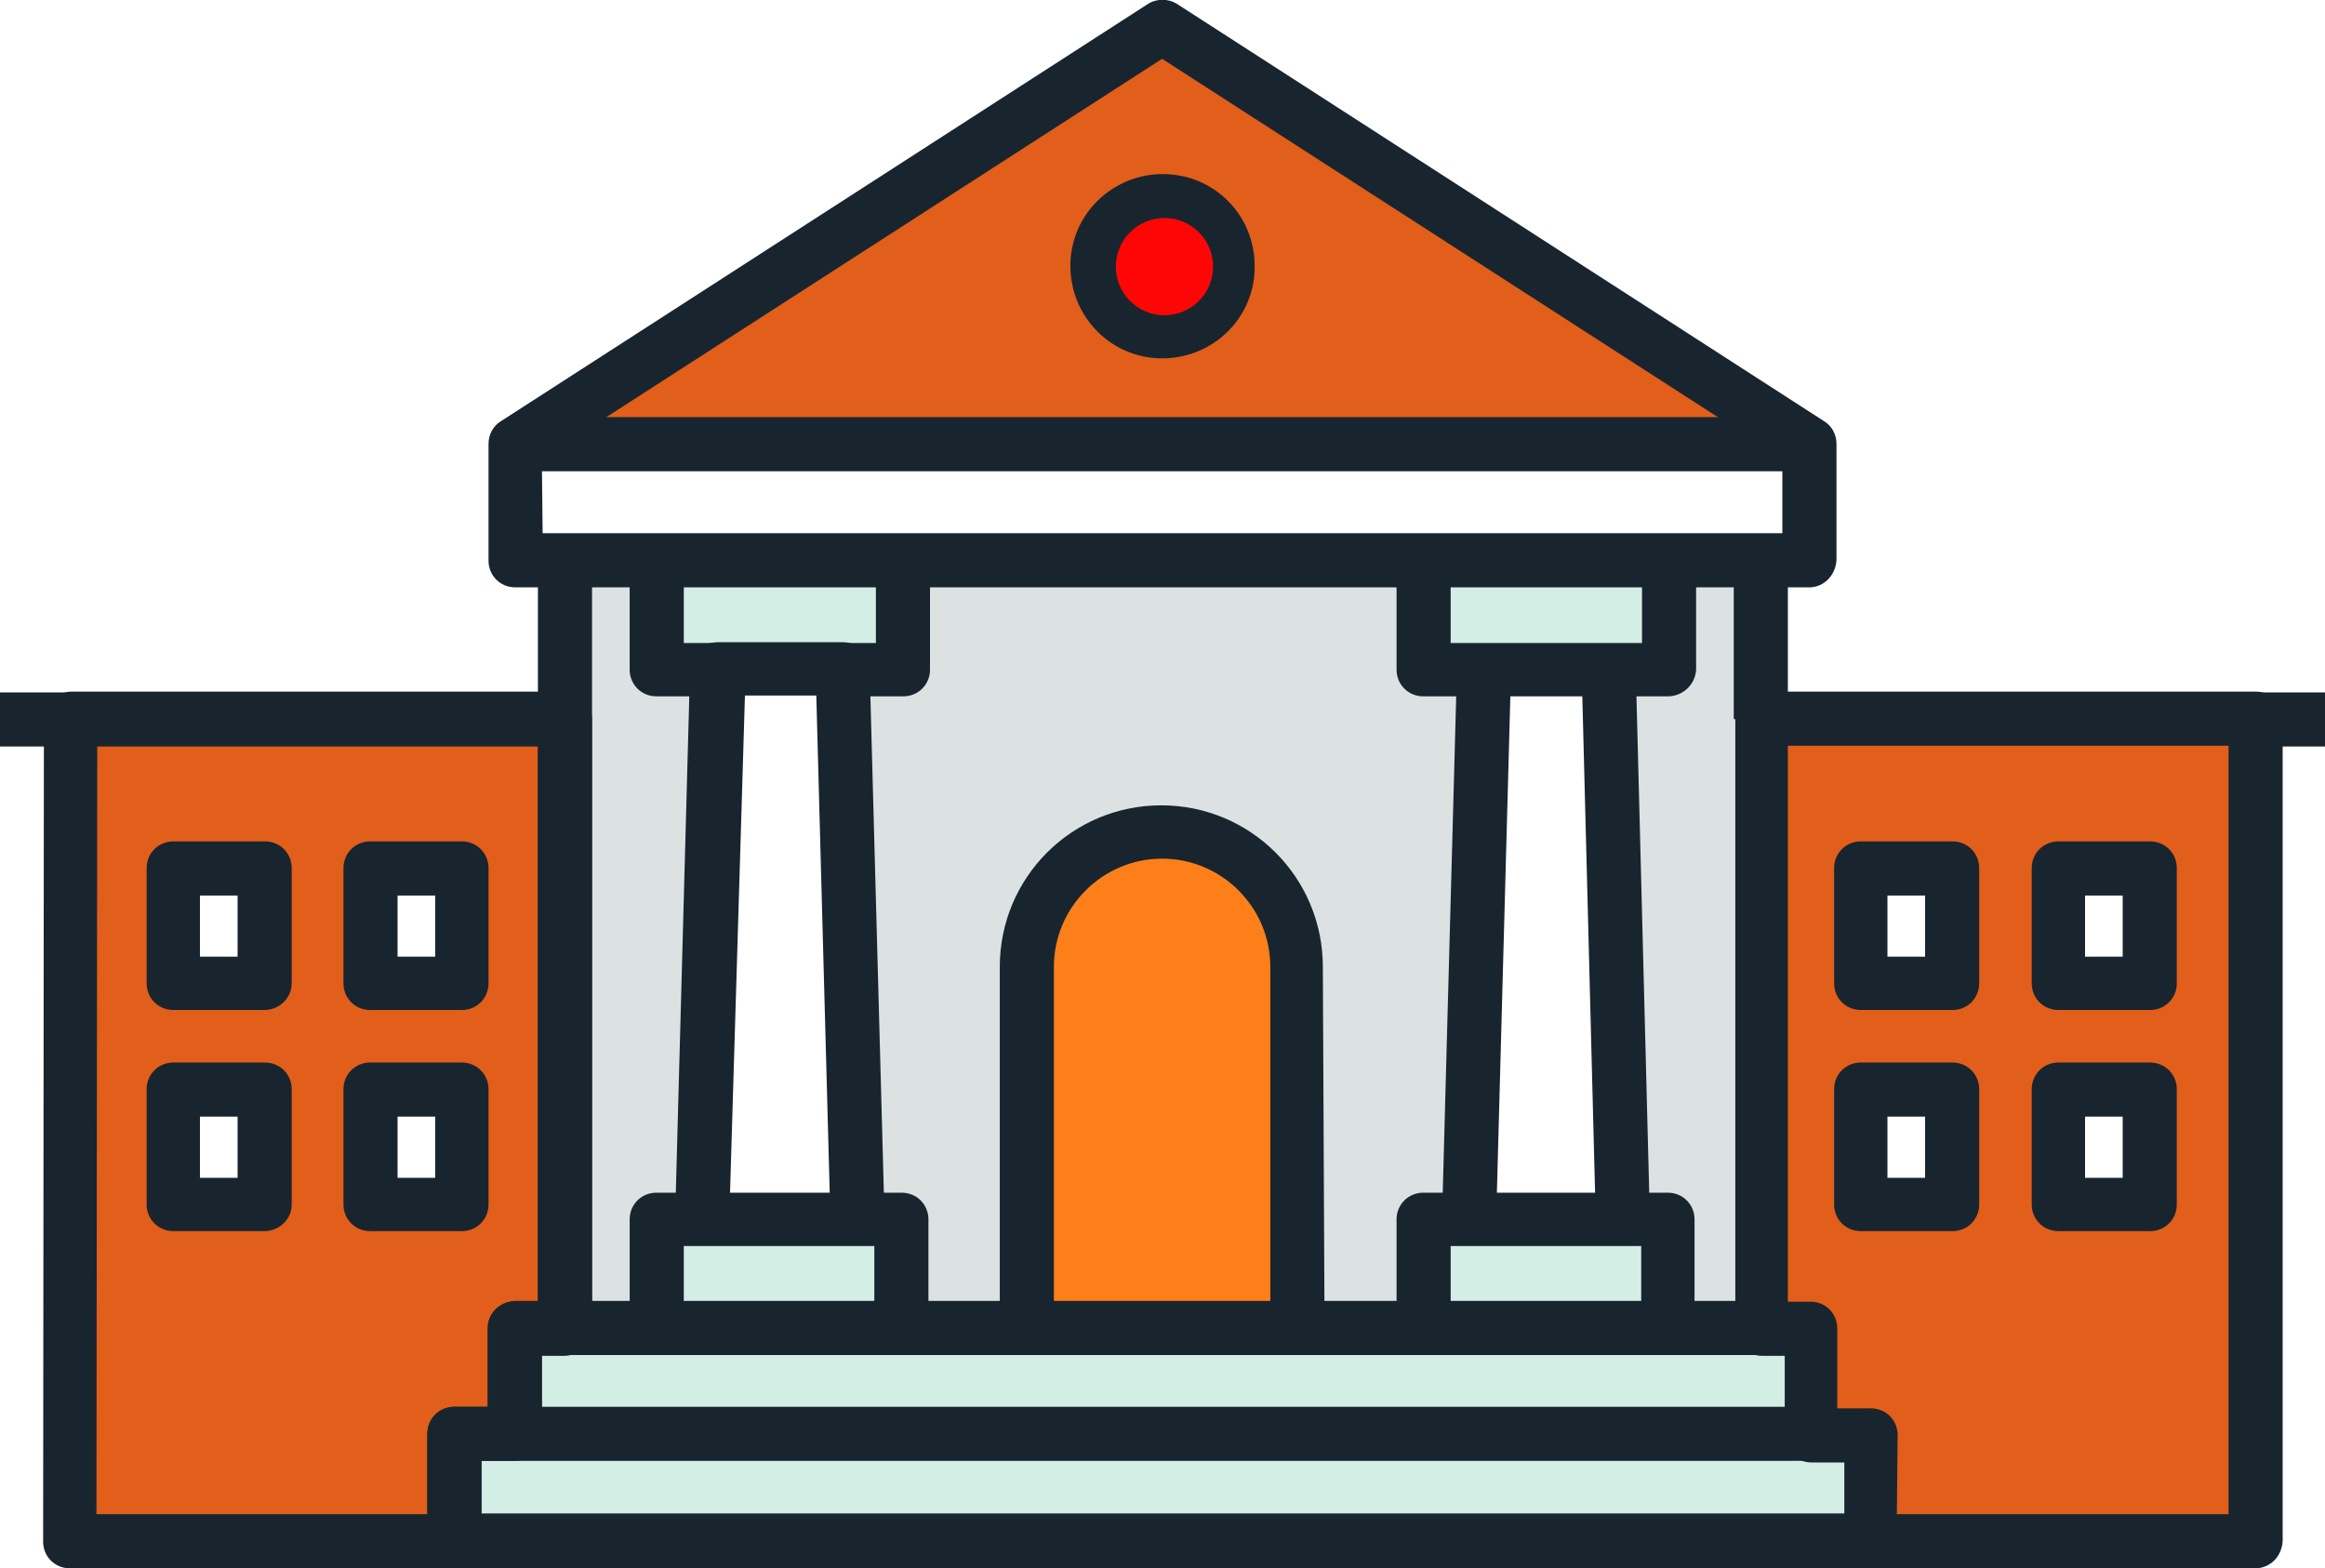 <?xml version="1.0" encoding="utf-8"?>
<!-- Generator: Adobe Illustrator 21.0.0, SVG Export Plug-In . SVG Version: 6.00 Build 0)  -->
<svg version="1.1" id="图层_1" xmlns="http://www.w3.org/2000/svg" xmlns:xlink="http://www.w3.org/1999/xlink" x="0px" y="0px"
	 viewBox="0 0 296.5 200" style="enable-background:new 0 0 296.5 200;" xml:space="preserve">
<style type="text/css">
	.st0{fill:#E25E1B;}
	.st1{fill:#DCE2E2;}
	.st2{fill:#FC7F1A;}
	.st3{fill:#D3EEE4;}
	.st4{fill:#18252F;}
	.st5{fill:#FF0606;}
</style>
<path class="st0" d="M72,91.8v77.7h-6.4v13.4h-7.7v13.7h-49L9.1,91.7h31.4L72,91.8z M58.9,153.6v-14.7H47.2v14.7L58.9,153.6z
	 M58.9,125.4v-14.7H47.2v14.7L58.9,125.4z M33.8,153.6v-14.7H22.1v14.7L33.8,153.6z M33.8,125.4v-14.7H22.1v14.7L33.8,125.4z
	 M287.6,91.7v104.9h-49v-13.7h-7.7v-13.7h-6.4V91.4L287.6,91.7z M274.2,153.6v-14.7h-11.7v14.7L274.2,153.6z M274.2,125.4v-14.7
	h-11.7v14.7L274.2,125.4z M249,153.6v-14.7h-11.7v14.7L249,153.6z M249,125.4v-14.7h-11.7v14.7L249,125.4z M230.9,56.6H65.7
	l82.5-53.2L230.9,56.6z M156.6,33.9c0-4.6-3.7-8.3-8.3-8.3c-4.6,0-8.3,3.7-8.3,8.3c0,4.6,3.7,8.3,8.3,8.3
	C152.8,42.2,156.6,38.5,156.6,33.9z"/>
<path class="st1" d="M91.4,85.4l-1.9,70h-5.8v13.9H72V150l0.1-58.2H72V71.5h11.7v13.9C83.7,85.4,91.4,85.4,91.4,85.4z M224.5,91.7
	v77.7h-11.8v-13.9h-5.8l-1.8-70h7.6V71.5h11.8V91.7z M189.2,85.4l-1.7,70.1h-5.9v13.9h-16v-46.1c-0.3-9.5-8.3-16.9-17.9-16.6
	c-9,0.3-16.3,7.6-16.6,16.6v46h-16v-13.9h-5.9l-1.7-70.1h7.6V71.5h66.4v13.9H189.2z"/>
<path class="st2" d="M165.5,166.2v3.2h-34.4v-46c0.3-9.5,8.3-16.9,17.9-16.6c9,0.3,16.3,7.6,16.6,16.6V166.2z"/>
<path class="st3" d="M238.5,183v13.6H57.9V183h7.6v0H238.5z M224.5,169.4h6.3V183H65.6v-13.6H72v0L224.5,169.4L224.5,169.4z
	 M212.8,155.4v13.9h-31.2v-13.9H212.8z M115,155.4v13.9H83.8v-13.9H115z M115,71.5v13.9H83.7V71.5H115z M212.7,71.5v13.9h-31.2V71.5
	H212.7z"/>
<path class="st4" d="M168.9,166.2h-6.9v-42.9c0-7.6-6.2-13.8-13.8-13.8s-13.8,6.2-13.8,13.8v42.9h-6.9v-42.9
	c0-11.4,9.2-20.6,20.6-20.6l0,0c11.4,0,20.6,9.2,20.6,20.6l0,0L168.9,166.2z M68.6,70.8h6.9v98.5h-6.9V70.8z M221.1,70.8h6.9v20.9
	h-6.9V70.8z M91.4,88.8h-7.7c-1.9,0-3.4-1.5-3.4-3.4V71.5h6.9V82h4.3V88.8z M115,88.8h-7.5V82h4.2V71.5h6.9v13.9
	c0,1.9-1.5,3.4-3.4,3.4C115,88.8,115,88.8,115,88.8z"/>
<path class="st4" d="M93,155.4l-6.9-0.2l1.9-70c0.1-1.8,1.6-3.3,3.5-3.3h16c1.9,0,3.4,1.5,3.4,3.3l1.9,70l-6.9,0.2l-1.8-66.7H95
	L93,155.4z"/>
<path class="st4" d="M118.4,169.4h-6.9v-10.5H87.2v10.5h-6.9v-13.9c0-1.9,1.5-3.4,3.4-3.4H115c1.9,0,3.4,1.5,3.4,3.4L118.4,169.4z
	 M201.7,85.4l6.9-0.2l1.8,70l-6.9,0.2L201.7,85.4z M183.9,155.3l1.9-70l6.9,0.2l-1.9,70L183.9,155.3z"/>
<path class="st4" d="M212.7,88.8h-31.2c-1.9,0-3.4-1.5-3.4-3.4V71.5h6.9V82h24.4V71.5h6.9v13.9C216.2,87.3,214.6,88.8,212.7,88.8
	L212.7,88.8z M216.2,169.4h-6.9v-10.5H185v10.5h-6.9v-13.9c0-1.9,1.5-3.4,3.4-3.4h31.2c1.9,0,3.4,1.5,3.4,3.4V169.4z"/>
<path class="st4" d="M230.9,74.9H65.7c-1.9,0-3.4-1.5-3.4-3.4V56.6c0-1.2,0.6-2.3,1.6-2.9l82.5-53.2c1.1-0.7,2.6-0.7,3.7,0
	l82.5,53.2c1,0.6,1.6,1.7,1.6,2.9v14.8C234.1,73.3,232.7,74.8,230.9,74.9L230.9,74.9z M69.2,68h158.1v-9.5l-79.1-51l-79.1,51
	L69.2,68z"/>
<path class="st4" d="M148.2,45.7c-6.5,0-11.7-5.3-11.7-11.8c0-6.5,5.3-11.7,11.8-11.7c6.5,0,11.7,5.2,11.7,11.7
	C160.1,40.4,154.8,45.7,148.2,45.7C148.3,45.7,148.3,45.7,148.2,45.7z M148.2,29.1c-2.7,0-4.9,2.2-4.9,4.9s2.2,4.9,4.9,4.9
	s4.9-2.2,4.9-4.9c0,0,0,0,0-0.1C153.2,31.2,151,29,148.2,29.1C148.3,29,148.3,29,148.2,29.1L148.2,29.1z M65.7,53.2h165.1v6.9H65.7
	V53.2z M0,88.3h72v6.9H0V88.3z M287.6,88.3h9v6.9h-9V88.3z M274.2,128.8h-11.7c-1.9,0-3.4-1.5-3.4-3.4v-14.7c0-1.9,1.5-3.4,3.4-3.4
	h11.7c1.9,0,3.4,1.5,3.4,3.4v14.7C277.6,127.3,276.1,128.8,274.2,128.8L274.2,128.8z M265.9,122h4.8v-7.8h-4.8V122z M274.2,157
	h-11.7c-1.9,0-3.4-1.5-3.4-3.4v-14.7c0-1.9,1.5-3.4,3.4-3.4h11.7c1.9,0,3.4,1.5,3.4,3.4v14.7C277.6,155.5,276.1,157,274.2,157
	L274.2,157z M265.9,150.2h4.8v-7.8h-4.8V150.2z M249,128.8h-11.7c-1.9,0-3.4-1.5-3.4-3.4v-14.7c0-1.9,1.5-3.4,3.4-3.4H249
	c1.9,0,3.4,1.5,3.4,3.4v14.7C252.4,127.3,250.9,128.8,249,128.8L249,128.8z M240.7,122h4.8v-7.8h-4.8V122z M249,157h-11.7
	c-1.9,0-3.4-1.5-3.4-3.4v-14.7c0-1.9,1.5-3.4,3.4-3.4H249c1.9,0,3.4,1.5,3.4,3.4v14.7C252.4,155.5,250.9,157,249,157L249,157z
	 M240.7,150.2h4.8v-7.8h-4.8V150.2z M58.9,128.8H47.2c-1.9,0-3.4-1.5-3.4-3.4v-14.7c0-1.9,1.5-3.4,3.4-3.4h11.7
	c1.9,0,3.4,1.5,3.4,3.4v14.7C62.3,127.3,60.8,128.8,58.9,128.8L58.9,128.8z M50.7,122h4.8v-7.8h-4.8V122z M58.9,157H47.2
	c-1.9,0-3.4-1.5-3.4-3.4v-14.7c0-1.9,1.5-3.4,3.4-3.4h11.7c1.9,0,3.4,1.5,3.4,3.4v14.7C62.3,155.5,60.8,157,58.9,157L58.9,157z
	 M50.7,150.2h4.8v-7.8h-4.8V150.2z M33.7,128.8H22.1c-1.9,0-3.4-1.5-3.4-3.4v-14.7c0-1.9,1.5-3.4,3.4-3.4h11.7
	c1.9,0,3.4,1.5,3.4,3.4v14.7C37.2,127.3,35.6,128.8,33.7,128.8L33.7,128.8z M25.5,122h4.8v-7.8h-4.8V122z M33.7,157H22.1
	c-1.9,0-3.4-1.5-3.4-3.4v-14.7c0-1.9,1.5-3.4,3.4-3.4h11.7c1.9,0,3.4,1.5,3.4,3.4v14.7C37.2,155.5,35.6,157,33.7,157L33.7,157z
	 M25.5,150.2h4.8v-7.8h-4.8V150.2z M69.1,182.9h-6.9v-13.5c0-1.9,1.5-3.4,3.4-3.5h158.9v6.9H69.1L69.1,182.9z"/>
<path class="st4" d="M238.5,200H57.9c-1.9,0-3.4-1.5-3.4-3.4v-13.7c0-1.9,1.5-3.4,3.4-3.5h172.9v6.9H61.4v6.7h177.2V200z"/>
<path class="st4" d="M57.9,200h-49c-1.9,0-3.4-1.5-3.4-3.4L5.6,91.8c-0.1-1.9,1.5-3.5,3.4-3.6c0.1,0,0.1,0,0.2,0h63
	c1.9,0.1,3.3,1.6,3.3,3.5v77.7c0,1.9-1.5,3.4-3.4,3.5h-3v9.9c0,1.9-1.5,3.4-3.4,3.5h-4.3v10.3C61.3,198.5,59.8,200,57.9,200
	C57.9,200,57.9,200,57.9,200L57.9,200z M12.3,193.1h42.2v-10.3c0-1.9,1.5-3.4,3.4-3.4h4.3v-10c0-1.9,1.5-3.4,3.4-3.4h3V95.1H12.4
	L12.3,193.1z M287.6,200h-49c-1.9,0-3.4-1.5-3.4-3.4v-10.1h-4.2c-1.9,0-3.4-1.5-3.4-3.4v-10.2h-2.9c-1.9,0-3.4-1.5-3.4-3.4V91.6
	c0-1.9,1.5-3.4,3.4-3.4h63c1.9,0,3.4,1.5,3.4,3.4v104.9C291,198.5,289.5,200,287.6,200z M241.9,193.1h42.3v-98H228V166h2.9
	c1.9,0,3.4,1.5,3.4,3.4v10.2h4.3c1.9,0,3.4,1.5,3.4,3.4L241.9,193.1z"/>
<circle class="st5" cx="148.5" cy="34" r="6.2"/>
</svg>
